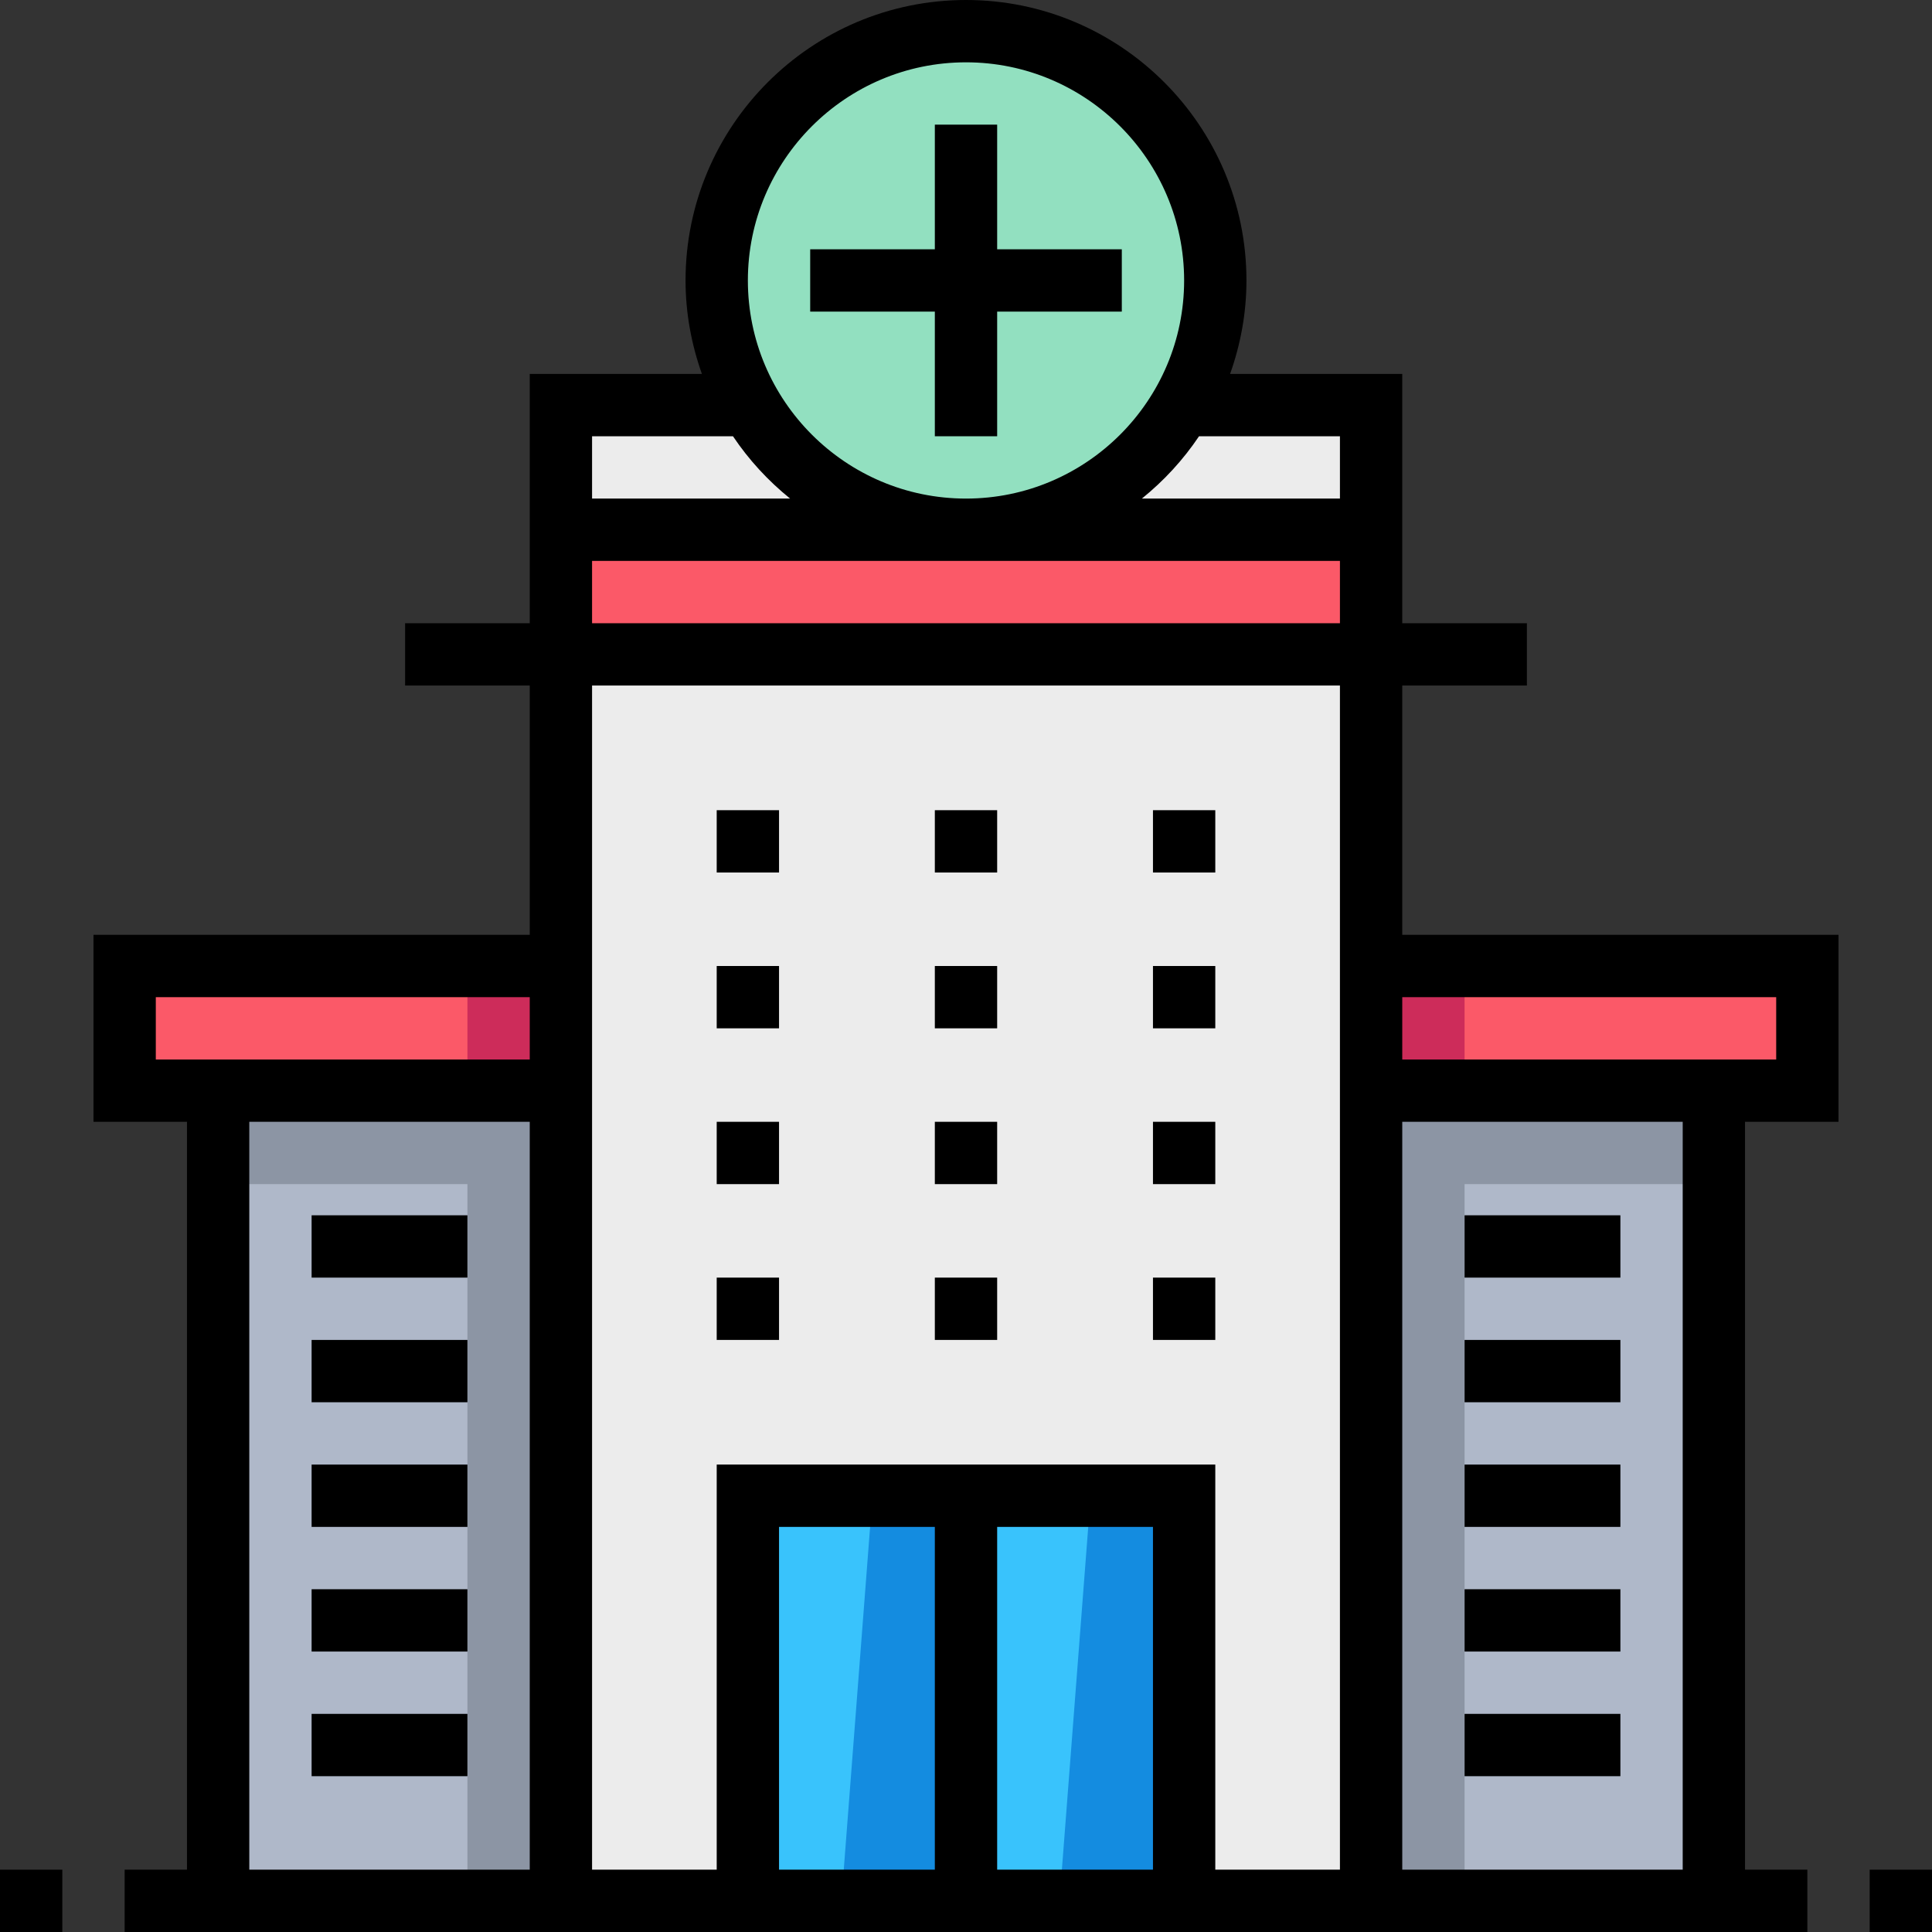 <?xml version="1.0" encoding="iso-8859-1"?>
<!-- Generator: Adobe Illustrator 19.0.0, SVG Export Plug-In . SVG Version: 6.00 Build 0)  -->
<svg version="1.1" id="Capa_1" xmlns="http://www.w3.org/2000/svg" xmlns:xlink="http://www.w3.org/1999/xlink" x="0px" y="0px"
	 viewBox="0 0 496 496" style="enable-background:new 0 0 496 496;" xml:space="preserve">
<rect x="0" y="0" width="496" height="496" fill="#333333" stroke="none"/>
<rect x="56" y="280" style="fill:#AFB8C9;" width="384" height="208"/>
<rect x="120" y="280" style="fill:#8C95A4;" width="256" height="208"/>
<polygon style="fill:#FB5968;" points="352,248 144,248 32,248 32,280 144,280 352,280 464,280 464,248 "/>
<polygon style="fill:#CD2C5A;" points="186.368,280 120,280 120,248 186.368,248 309.632,248 376,248 376,280 309.632,280 "/>
<rect x="56" y="280" style="fill:#8C95A4;" width="384" height="24"/>
<polygon style="fill:#ECECEC;" points="304,104 192,104 144,104 144,488 352,488 352,104 "/>
<rect x="192" y="384" style="fill:#39C3FC;" width="112" height="104"/>
<rect x="144" y="136" style="fill:#FB5968;" width="208" height="32"/>
<circle style="fill:#92E0C0;" cx="248" cy="72" r="64"/>
<g>
	<polygon style="fill:#148CE0;" points="280,384 304,384 304,488 272,488 	"/>
	<polygon style="fill:#148CE0;" points="224,384 248,384 248,488 216,488 	"/>
</g>
<path d="M360,176h32v-16h-32V96h-44.2c2.672-7.52,4.2-15.576,4.2-24c0-39.696-32.296-72-72-72s-72,32.304-72,72
	c0,8.424,1.528,16.48,4.2,24H136v64h-32v16h32v64H24v48h24v192H32v16h432v-16h-16V288h24v-48H360V176z M344,112v16h-50.848
	c5.656-4.568,10.616-9.952,14.672-16H344z M248,16c30.872,0,56,25.12,56,56s-25.128,56-56,56s-56-25.12-56-56S217.128,16,248,16z
	 M188.176,112c4.056,6.048,9.016,11.432,14.672,16H152v-16H188.176z M152,144h192v16H152V144z M344,176v304h-32V376H184v104h-32V176
	H344z M256,392h40v88h-40V392z M240,480h-40v-88h40V480z M40,256h96v16H40V256z M64,288h72v192H64V288z M432,480h-72V288h72V480z
	 M456,256v16h-96v-16H456z"/>
<polygon points="240,112 256,112 256,80 288,80 288,64 256,64 256,32 240,32 240,64 208,64 208,80 240,80 "/>
<rect x="376" y="312" width="40" height="16"/>
<rect x="376" y="344" width="40" height="16"/>
<rect x="376" y="376" width="40" height="16"/>
<rect x="376" y="408" width="40" height="16"/>
<rect x="376" y="440" width="40" height="16"/>
<rect x="80" y="312" width="40" height="16"/>
<rect x="80" y="344" width="40" height="16"/>
<rect x="80" y="376" width="40" height="16"/>
<rect x="80" y="408" width="40" height="16"/>
<rect x="80" y="440" width="40" height="16"/>
<rect y="480" width="16" height="16"/>
<rect x="480" y="480" width="16" height="16"/>
<rect x="184" y="208" width="16" height="16"/>
<rect x="184" y="248" width="16" height="16"/>
<rect x="184" y="288" width="16" height="16"/>
<rect x="184" y="328" width="16" height="16"/>
<rect x="240" y="208" width="16" height="16"/>
<rect x="240" y="248" width="16" height="16"/>
<rect x="240" y="288" width="16" height="16"/>
<rect x="240" y="328" width="16" height="16"/>
<rect x="296" y="208" width="16" height="16"/>
<rect x="296" y="248" width="16" height="16"/>
<rect x="296" y="288" width="16" height="16"/>
<rect x="296" y="328" width="16" height="16"/>
<g>
</g>
<g>
</g>
<g>
</g>
<g>
</g>
<g>
</g>
<g>
</g>
<g>
</g>
<g>
</g>
<g>
</g>
<g>
</g>
<g>
</g>
<g>
</g>
<g>
</g>
<g>
</g>
<g>
</g>
</svg>

